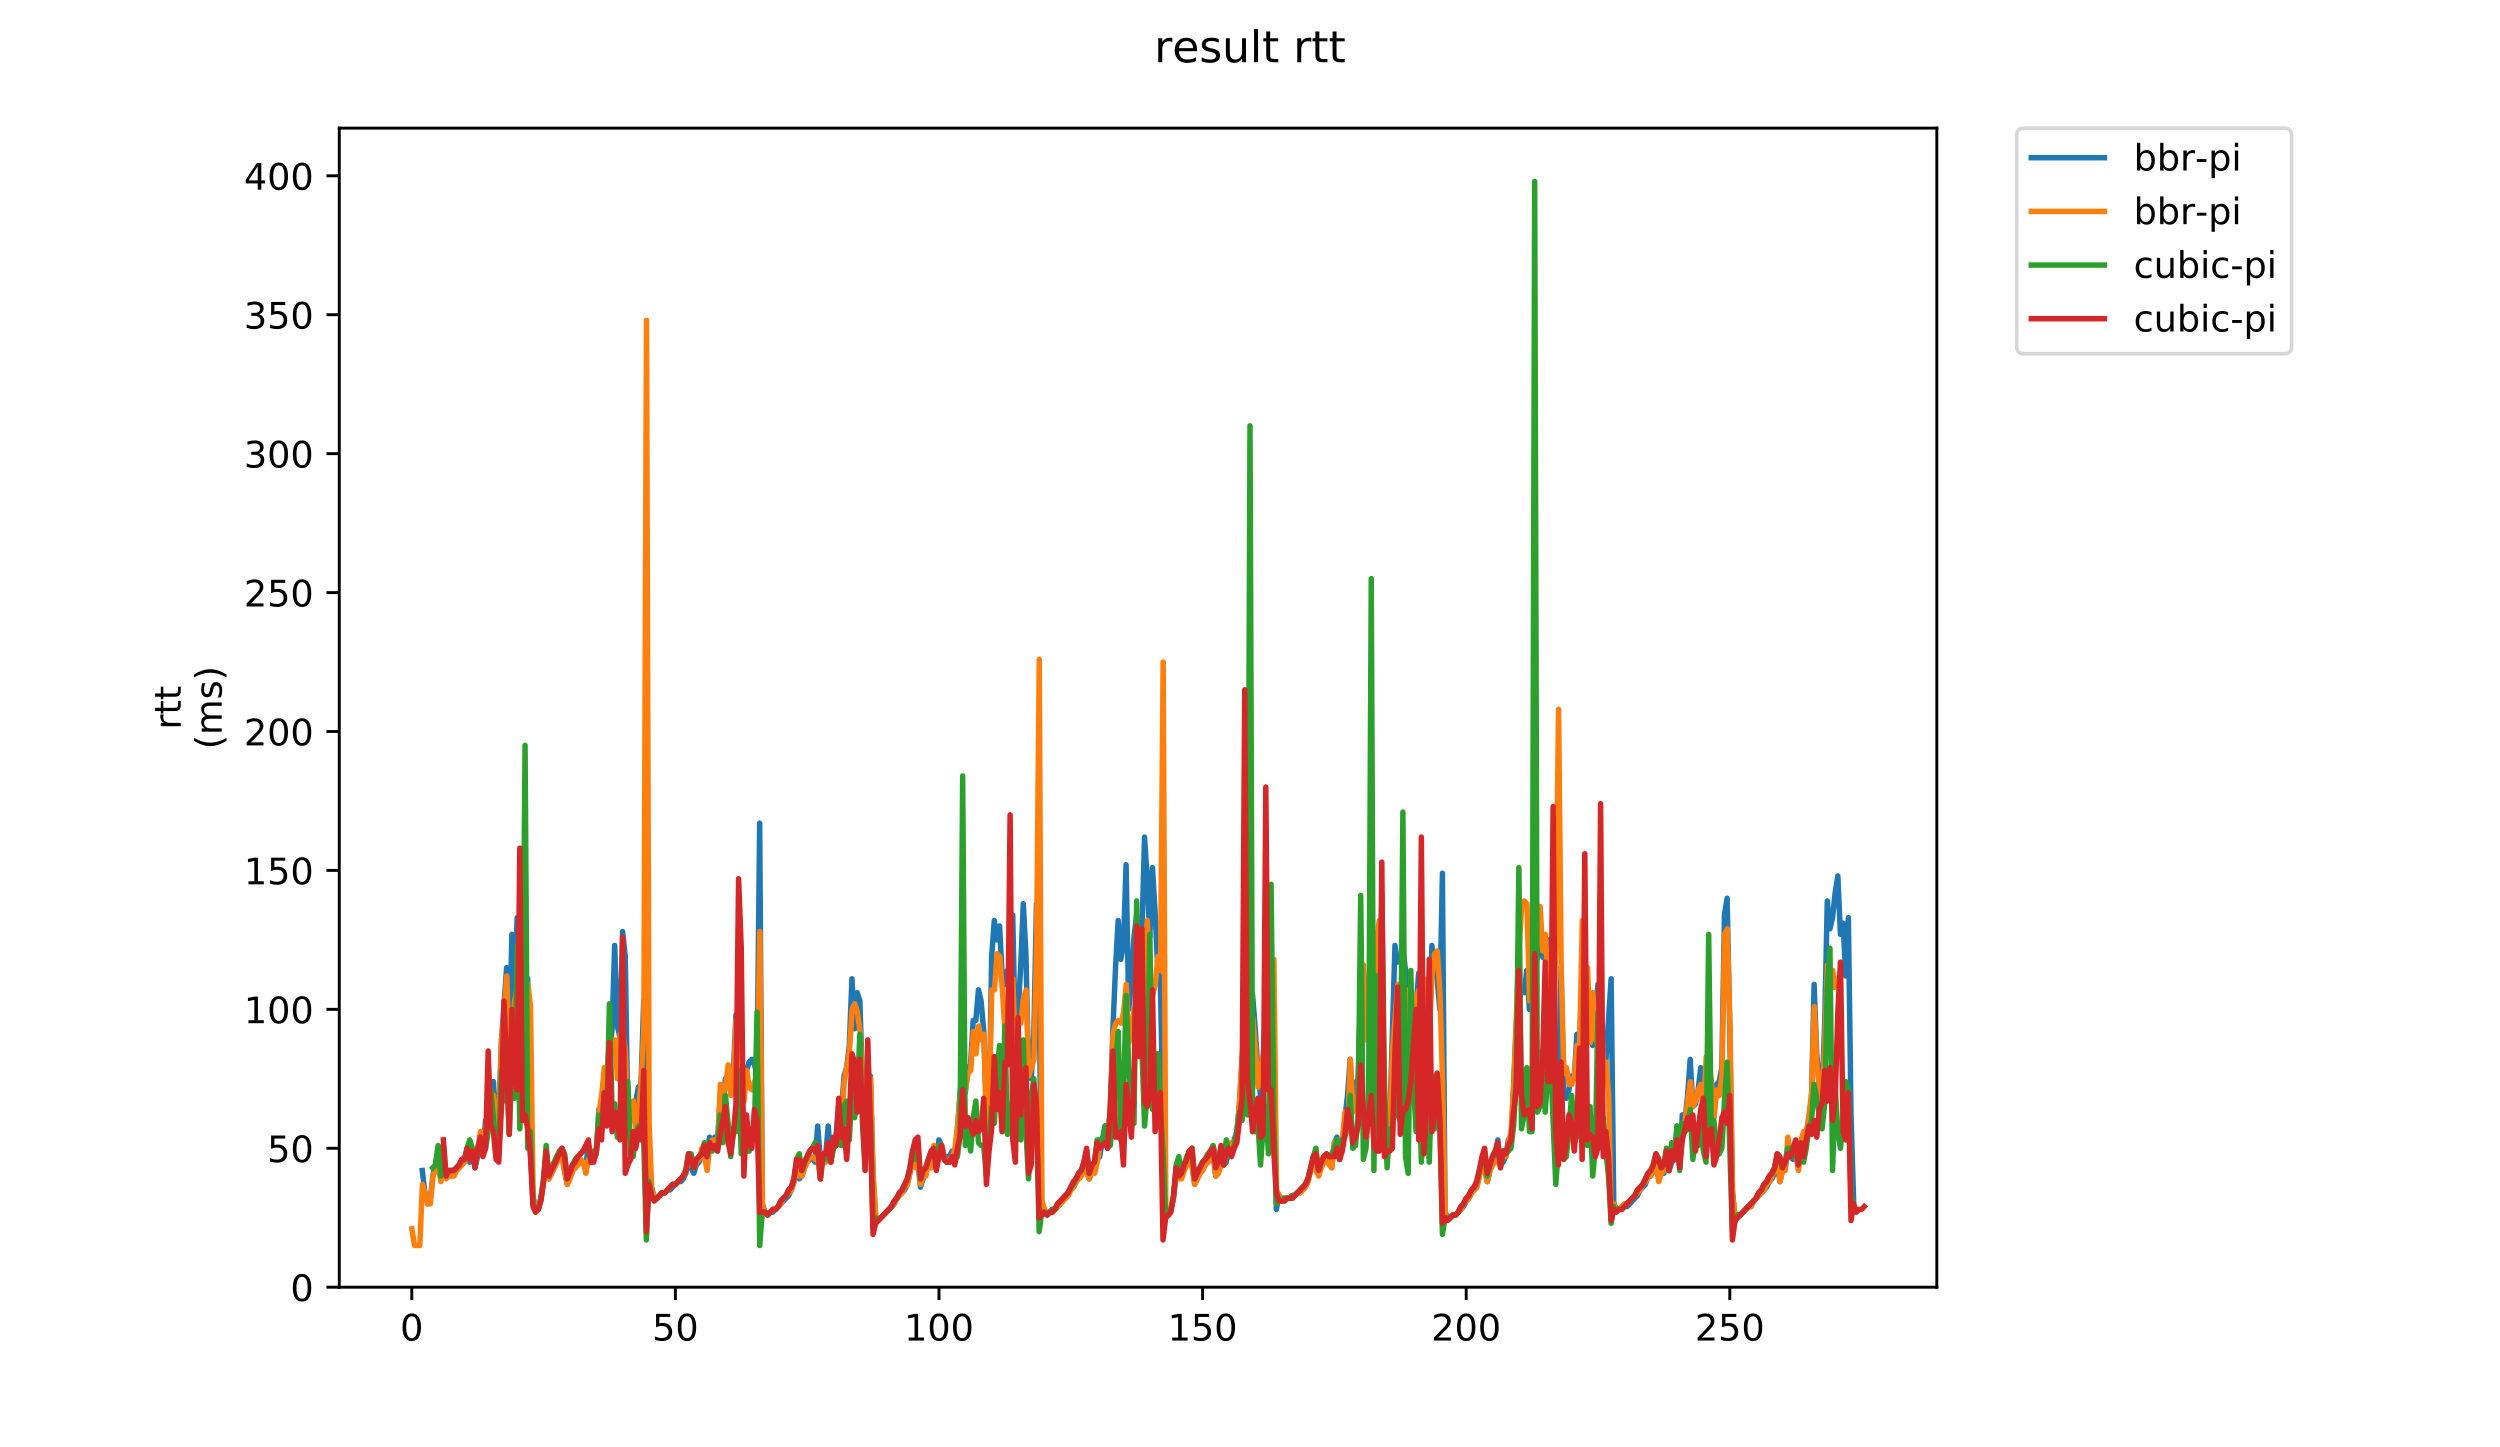 <?xml version="1.0" encoding="utf-8" standalone="no"?>
<!DOCTYPE svg PUBLIC "-//W3C//DTD SVG 1.1//EN"
  "http://www.w3.org/Graphics/SVG/1.1/DTD/svg11.dtd">
<!-- Created with matplotlib (https://matplotlib.org/) -->
<svg height="396pt" version="1.1" viewBox="0 0 684 396" width="684pt" xmlns="http://www.w3.org/2000/svg" xmlns:xlink="http://www.w3.org/1999/xlink">
 <defs>
  <style type="text/css">
*{stroke-linecap:butt;stroke-linejoin:round;}
  </style>
 </defs>
 <g id="figure_1">
  <g id="patch_1">
   <path d="M 0 396 
L 684 396 
L 684 0 
L 0 0 
z
" style="fill:#ffffff;"/>
  </g>
  <g id="axes_1">
   <g id="patch_2">
    <path d="M 92.824 352.174 
L 529.913 352.174 
L 529.913 35.062 
L 92.824 35.062 
z
" style="fill:#ffffff;"/>
   </g>
   <g id="matplotlib.axis_1">
    <g id="xtick_1">
     <g id="line2d_1">
      <defs>
       <path d="M 0 0 
L 0 3.5 
" id="m3e86e3e857" style="stroke:#000000;stroke-width:0.8;"/>
      </defs>
      <g>
       <use style="stroke:#000000;stroke-width:0.8;" x="112.661" xlink:href="#m3e86e3e857" y="352.174"/>
      </g>
     </g>
     <g id="text_1">
      <!-- 0 -->
      <defs>
       <path d="M 31.781 66.406 
Q 24.172 66.406 20.328 58.906 
Q 16.5 51.422 16.5 36.375 
Q 16.5 21.391 20.328 13.891 
Q 24.172 6.391 31.781 6.391 
Q 39.453 6.391 43.281 13.891 
Q 47.125 21.391 47.125 36.375 
Q 47.125 51.422 43.281 58.906 
Q 39.453 66.406 31.781 66.406 
z
M 31.781 74.219 
Q 44.047 74.219 50.516 64.516 
Q 56.984 54.828 56.984 36.375 
Q 56.984 17.969 50.516 8.266 
Q 44.047 -1.422 31.781 -1.422 
Q 19.531 -1.422 13.062 8.266 
Q 6.594 17.969 6.594 36.375 
Q 6.594 54.828 13.062 64.516 
Q 19.531 74.219 31.781 74.219 
z
" id="DejaVuSans-48"/>
      </defs>
      <g transform="translate(109.48 366.773)scale(0.1 -0.1)">
       <use xlink:href="#DejaVuSans-48"/>
      </g>
     </g>
    </g>
    <g id="xtick_2">
     <g id="line2d_2">
      <g>
       <use style="stroke:#000000;stroke-width:0.8;" x="184.784" xlink:href="#m3e86e3e857" y="352.174"/>
      </g>
     </g>
     <g id="text_2">
      <!-- 50 -->
      <defs>
       <path d="M 10.797 72.906 
L 49.516 72.906 
L 49.516 64.594 
L 19.828 64.594 
L 19.828 46.734 
Q 21.969 47.469 24.109 47.828 
Q 26.266 48.188 28.422 48.188 
Q 40.625 48.188 47.75 41.5 
Q 54.891 34.812 54.891 23.391 
Q 54.891 11.625 47.562 5.094 
Q 40.234 -1.422 26.906 -1.422 
Q 22.312 -1.422 17.547 -0.641 
Q 12.797 0.141 7.719 1.703 
L 7.719 11.625 
Q 12.109 9.234 16.797 8.062 
Q 21.484 6.891 26.703 6.891 
Q 35.156 6.891 40.078 11.328 
Q 45.016 15.766 45.016 23.391 
Q 45.016 31 40.078 35.438 
Q 35.156 39.891 26.703 39.891 
Q 22.75 39.891 18.812 39.016 
Q 14.891 38.141 10.797 36.281 
z
" id="DejaVuSans-53"/>
      </defs>
      <g transform="translate(178.422 366.773)scale(0.1 -0.1)">
       <use xlink:href="#DejaVuSans-53"/>
       <use x="63.623" xlink:href="#DejaVuSans-48"/>
      </g>
     </g>
    </g>
    <g id="xtick_3">
     <g id="line2d_3">
      <g>
       <use style="stroke:#000000;stroke-width:0.8;" x="256.907" xlink:href="#m3e86e3e857" y="352.174"/>
      </g>
     </g>
     <g id="text_3">
      <!-- 100 -->
      <defs>
       <path d="M 12.406 8.297 
L 28.516 8.297 
L 28.516 63.922 
L 10.984 60.406 
L 10.984 69.391 
L 28.422 72.906 
L 38.281 72.906 
L 38.281 8.297 
L 54.391 8.297 
L 54.391 0 
L 12.406 0 
z
" id="DejaVuSans-49"/>
      </defs>
      <g transform="translate(247.363 366.773)scale(0.1 -0.1)">
       <use xlink:href="#DejaVuSans-49"/>
       <use x="63.623" xlink:href="#DejaVuSans-48"/>
       <use x="127.246" xlink:href="#DejaVuSans-48"/>
      </g>
     </g>
    </g>
    <g id="xtick_4">
     <g id="line2d_4">
      <g>
       <use style="stroke:#000000;stroke-width:0.8;" x="329.03" xlink:href="#m3e86e3e857" y="352.174"/>
      </g>
     </g>
     <g id="text_4">
      <!-- 150 -->
      <g transform="translate(319.486 366.773)scale(0.1 -0.1)">
       <use xlink:href="#DejaVuSans-49"/>
       <use x="63.623" xlink:href="#DejaVuSans-53"/>
       <use x="127.246" xlink:href="#DejaVuSans-48"/>
      </g>
     </g>
    </g>
    <g id="xtick_5">
     <g id="line2d_5">
      <g>
       <use style="stroke:#000000;stroke-width:0.8;" x="401.153" xlink:href="#m3e86e3e857" y="352.174"/>
      </g>
     </g>
     <g id="text_5">
      <!-- 200 -->
      <defs>
       <path d="M 19.188 8.297 
L 53.609 8.297 
L 53.609 0 
L 7.328 0 
L 7.328 8.297 
Q 12.938 14.109 22.625 23.891 
Q 32.328 33.688 34.812 36.531 
Q 39.547 41.844 41.422 45.531 
Q 43.312 49.219 43.312 52.781 
Q 43.312 58.594 39.234 62.25 
Q 35.156 65.922 28.609 65.922 
Q 23.969 65.922 18.812 64.312 
Q 13.672 62.703 7.812 59.422 
L 7.812 69.391 
Q 13.766 71.781 18.938 73 
Q 24.125 74.219 28.422 74.219 
Q 39.75 74.219 46.484 68.547 
Q 53.219 62.891 53.219 53.422 
Q 53.219 48.922 51.531 44.891 
Q 49.859 40.875 45.406 35.406 
Q 44.188 33.984 37.641 27.219 
Q 31.109 20.453 19.188 8.297 
z
" id="DejaVuSans-50"/>
      </defs>
      <g transform="translate(391.609 366.773)scale(0.1 -0.1)">
       <use xlink:href="#DejaVuSans-50"/>
       <use x="63.623" xlink:href="#DejaVuSans-48"/>
       <use x="127.246" xlink:href="#DejaVuSans-48"/>
      </g>
     </g>
    </g>
    <g id="xtick_6">
     <g id="line2d_6">
      <g>
       <use style="stroke:#000000;stroke-width:0.8;" x="473.276" xlink:href="#m3e86e3e857" y="352.174"/>
      </g>
     </g>
     <g id="text_6">
      <!-- 250 -->
      <g transform="translate(463.732 366.773)scale(0.1 -0.1)">
       <use xlink:href="#DejaVuSans-50"/>
       <use x="63.623" xlink:href="#DejaVuSans-53"/>
       <use x="127.246" xlink:href="#DejaVuSans-48"/>
      </g>
     </g>
    </g>
   </g>
   <g id="matplotlib.axis_2">
    <g id="ytick_1">
     <g id="line2d_7">
      <defs>
       <path d="M 0 0 
L -3.5 0 
" id="mfff215131f" style="stroke:#000000;stroke-width:0.8;"/>
      </defs>
      <g>
       <use style="stroke:#000000;stroke-width:0.8;" x="92.824" xlink:href="#mfff215131f" y="352.174"/>
      </g>
     </g>
     <g id="text_7">
      <!-- 0 -->
      <g transform="translate(79.461 355.973)scale(0.1 -0.1)">
       <use xlink:href="#DejaVuSans-48"/>
      </g>
     </g>
    </g>
    <g id="ytick_2">
     <g id="line2d_8">
      <g>
       <use style="stroke:#000000;stroke-width:0.8;" x="92.824" xlink:href="#mfff215131f" y="314.165"/>
      </g>
     </g>
     <g id="text_8">
      <!-- 50 -->
      <g transform="translate(73.099 317.964)scale(0.1 -0.1)">
       <use xlink:href="#DejaVuSans-53"/>
       <use x="63.623" xlink:href="#DejaVuSans-48"/>
      </g>
     </g>
    </g>
    <g id="ytick_3">
     <g id="line2d_9">
      <g>
       <use style="stroke:#000000;stroke-width:0.8;" x="92.824" xlink:href="#mfff215131f" y="276.156"/>
      </g>
     </g>
     <g id="text_9">
      <!-- 100 -->
      <g transform="translate(66.736 279.955)scale(0.1 -0.1)">
       <use xlink:href="#DejaVuSans-49"/>
       <use x="63.623" xlink:href="#DejaVuSans-48"/>
       <use x="127.246" xlink:href="#DejaVuSans-48"/>
      </g>
     </g>
    </g>
    <g id="ytick_4">
     <g id="line2d_10">
      <g>
       <use style="stroke:#000000;stroke-width:0.8;" x="92.824" xlink:href="#mfff215131f" y="238.146"/>
      </g>
     </g>
     <g id="text_10">
      <!-- 150 -->
      <g transform="translate(66.736 241.945)scale(0.1 -0.1)">
       <use xlink:href="#DejaVuSans-49"/>
       <use x="63.623" xlink:href="#DejaVuSans-53"/>
       <use x="127.246" xlink:href="#DejaVuSans-48"/>
      </g>
     </g>
    </g>
    <g id="ytick_5">
     <g id="line2d_11">
      <g>
       <use style="stroke:#000000;stroke-width:0.8;" x="92.824" xlink:href="#mfff215131f" y="200.137"/>
      </g>
     </g>
     <g id="text_11">
      <!-- 200 -->
      <g transform="translate(66.736 203.936)scale(0.1 -0.1)">
       <use xlink:href="#DejaVuSans-50"/>
       <use x="63.623" xlink:href="#DejaVuSans-48"/>
       <use x="127.246" xlink:href="#DejaVuSans-48"/>
      </g>
     </g>
    </g>
    <g id="ytick_6">
     <g id="line2d_12">
      <g>
       <use style="stroke:#000000;stroke-width:0.8;" x="92.824" xlink:href="#mfff215131f" y="162.128"/>
      </g>
     </g>
     <g id="text_12">
      <!-- 250 -->
      <g transform="translate(66.736 165.927)scale(0.1 -0.1)">
       <use xlink:href="#DejaVuSans-50"/>
       <use x="63.623" xlink:href="#DejaVuSans-53"/>
       <use x="127.246" xlink:href="#DejaVuSans-48"/>
      </g>
     </g>
    </g>
    <g id="ytick_7">
     <g id="line2d_13">
      <g>
       <use style="stroke:#000000;stroke-width:0.8;" x="92.824" xlink:href="#mfff215131f" y="124.118"/>
      </g>
     </g>
     <g id="text_13">
      <!-- 300 -->
      <defs>
       <path d="M 40.578 39.312 
Q 47.656 37.797 51.625 33 
Q 55.609 28.219 55.609 21.188 
Q 55.609 10.406 48.188 4.484 
Q 40.766 -1.422 27.094 -1.422 
Q 22.516 -1.422 17.656 -0.516 
Q 12.797 0.391 7.625 2.203 
L 7.625 11.719 
Q 11.719 9.328 16.594 8.109 
Q 21.484 6.891 26.812 6.891 
Q 36.078 6.891 40.938 10.547 
Q 45.797 14.203 45.797 21.188 
Q 45.797 27.641 41.281 31.266 
Q 36.766 34.906 28.719 34.906 
L 20.219 34.906 
L 20.219 43.016 
L 29.109 43.016 
Q 36.375 43.016 40.234 45.922 
Q 44.094 48.828 44.094 54.297 
Q 44.094 59.906 40.109 62.906 
Q 36.141 65.922 28.719 65.922 
Q 24.656 65.922 20.016 65.031 
Q 15.375 64.156 9.812 62.312 
L 9.812 71.094 
Q 15.438 72.656 20.344 73.438 
Q 25.25 74.219 29.594 74.219 
Q 40.828 74.219 47.359 69.109 
Q 53.906 64.016 53.906 55.328 
Q 53.906 49.266 50.438 45.094 
Q 46.969 40.922 40.578 39.312 
z
" id="DejaVuSans-51"/>
      </defs>
      <g transform="translate(66.736 127.918)scale(0.1 -0.1)">
       <use xlink:href="#DejaVuSans-51"/>
       <use x="63.623" xlink:href="#DejaVuSans-48"/>
       <use x="127.246" xlink:href="#DejaVuSans-48"/>
      </g>
     </g>
    </g>
    <g id="ytick_8">
     <g id="line2d_14">
      <g>
       <use style="stroke:#000000;stroke-width:0.8;" x="92.824" xlink:href="#mfff215131f" y="86.109"/>
      </g>
     </g>
     <g id="text_14">
      <!-- 350 -->
      <g transform="translate(66.736 89.908)scale(0.1 -0.1)">
       <use xlink:href="#DejaVuSans-51"/>
       <use x="63.623" xlink:href="#DejaVuSans-53"/>
       <use x="127.246" xlink:href="#DejaVuSans-48"/>
      </g>
     </g>
    </g>
    <g id="ytick_9">
     <g id="line2d_15">
      <g>
       <use style="stroke:#000000;stroke-width:0.8;" x="92.824" xlink:href="#mfff215131f" y="48.1"/>
      </g>
     </g>
     <g id="text_15">
      <!-- 400 -->
      <defs>
       <path d="M 37.797 64.312 
L 12.891 25.391 
L 37.797 25.391 
z
M 35.203 72.906 
L 47.609 72.906 
L 47.609 25.391 
L 58.016 25.391 
L 58.016 17.188 
L 47.609 17.188 
L 47.609 0 
L 37.797 0 
L 37.797 17.188 
L 4.891 17.188 
L 4.891 26.703 
z
" id="DejaVuSans-52"/>
      </defs>
      <g transform="translate(66.736 51.899)scale(0.1 -0.1)">
       <use xlink:href="#DejaVuSans-52"/>
       <use x="63.623" xlink:href="#DejaVuSans-48"/>
       <use x="127.246" xlink:href="#DejaVuSans-48"/>
      </g>
     </g>
    </g>
    <g id="text_16">
     <!-- rtt -->
     <defs>
      <path d="M 41.109 46.297 
Q 39.594 47.172 37.812 47.578 
Q 36.031 48 33.891 48 
Q 26.266 48 22.188 43.047 
Q 18.109 38.094 18.109 28.812 
L 18.109 0 
L 9.078 0 
L 9.078 54.688 
L 18.109 54.688 
L 18.109 46.188 
Q 20.953 51.172 25.484 53.578 
Q 30.031 56 36.531 56 
Q 37.453 56 38.578 55.875 
Q 39.703 55.766 41.062 55.516 
z
" id="DejaVuSans-114"/>
      <path d="M 18.312 70.219 
L 18.312 54.688 
L 36.812 54.688 
L 36.812 47.703 
L 18.312 47.703 
L 18.312 18.016 
Q 18.312 11.328 20.141 9.422 
Q 21.969 7.516 27.594 7.516 
L 36.812 7.516 
L 36.812 0 
L 27.594 0 
Q 17.188 0 13.234 3.875 
Q 9.281 7.766 9.281 18.016 
L 9.281 47.703 
L 2.688 47.703 
L 2.688 54.688 
L 9.281 54.688 
L 9.281 70.219 
z
" id="DejaVuSans-116"/>
     </defs>
     <g transform="translate(49.459 199.594)rotate(-90)scale(0.1 -0.1)">
      <use xlink:href="#DejaVuSans-114"/>
      <use x="41.113" xlink:href="#DejaVuSans-116"/>
      <use x="80.322" xlink:href="#DejaVuSans-116"/>
     </g>
     <!-- (ms) -->
     <defs>
      <path d="M 31 75.875 
Q 24.469 64.656 21.281 53.656 
Q 18.109 42.672 18.109 31.391 
Q 18.109 20.125 21.312 9.062 
Q 24.516 -2 31 -13.188 
L 23.188 -13.188 
Q 15.875 -1.703 12.234 9.375 
Q 8.594 20.453 8.594 31.391 
Q 8.594 42.281 12.203 53.312 
Q 15.828 64.359 23.188 75.875 
z
" id="DejaVuSans-40"/>
      <path d="M 52 44.188 
Q 55.375 50.25 60.062 53.125 
Q 64.75 56 71.094 56 
Q 79.641 56 84.281 50.016 
Q 88.922 44.047 88.922 33.016 
L 88.922 0 
L 79.891 0 
L 79.891 32.719 
Q 79.891 40.578 77.094 44.375 
Q 74.312 48.188 68.609 48.188 
Q 61.625 48.188 57.562 43.547 
Q 53.516 38.922 53.516 30.906 
L 53.516 0 
L 44.484 0 
L 44.484 32.719 
Q 44.484 40.625 41.703 44.406 
Q 38.922 48.188 33.109 48.188 
Q 26.219 48.188 22.156 43.531 
Q 18.109 38.875 18.109 30.906 
L 18.109 0 
L 9.078 0 
L 9.078 54.688 
L 18.109 54.688 
L 18.109 46.188 
Q 21.188 51.219 25.484 53.609 
Q 29.781 56 35.688 56 
Q 41.656 56 45.828 52.969 
Q 50 49.953 52 44.188 
z
" id="DejaVuSans-109"/>
      <path d="M 44.281 53.078 
L 44.281 44.578 
Q 40.484 46.531 36.375 47.5 
Q 32.281 48.484 27.875 48.484 
Q 21.188 48.484 17.844 46.438 
Q 14.5 44.391 14.5 40.281 
Q 14.5 37.156 16.891 35.375 
Q 19.281 33.594 26.516 31.984 
L 29.594 31.297 
Q 39.156 29.25 43.188 25.516 
Q 47.219 21.781 47.219 15.094 
Q 47.219 7.469 41.188 3.016 
Q 35.156 -1.422 24.609 -1.422 
Q 20.219 -1.422 15.453 -0.562 
Q 10.688 0.297 5.422 2 
L 5.422 11.281 
Q 10.406 8.688 15.234 7.391 
Q 20.062 6.109 24.812 6.109 
Q 31.156 6.109 34.562 8.281 
Q 37.984 10.453 37.984 14.406 
Q 37.984 18.062 35.516 20.016 
Q 33.062 21.969 24.703 23.781 
L 21.578 24.516 
Q 13.234 26.266 9.516 29.906 
Q 5.812 33.547 5.812 39.891 
Q 5.812 47.609 11.281 51.797 
Q 16.75 56 26.812 56 
Q 31.781 56 36.172 55.266 
Q 40.578 54.547 44.281 53.078 
z
" id="DejaVuSans-115"/>
      <path d="M 8.016 75.875 
L 15.828 75.875 
Q 23.141 64.359 26.781 53.312 
Q 30.422 42.281 30.422 31.391 
Q 30.422 20.453 26.781 9.375 
Q 23.141 -1.703 15.828 -13.188 
L 8.016 -13.188 
Q 14.5 -2 17.703 9.062 
Q 20.906 20.125 20.906 31.391 
Q 20.906 42.672 17.703 53.656 
Q 14.5 64.656 8.016 75.875 
z
" id="DejaVuSans-41"/>
     </defs>
     <g transform="translate(60.657 204.995)rotate(-90)scale(0.1 -0.1)">
      <use xlink:href="#DejaVuSans-40"/>
      <use x="39.014" xlink:href="#DejaVuSans-109"/>
      <use x="136.426" xlink:href="#DejaVuSans-115"/>
      <use x="188.525" xlink:href="#DejaVuSans-41"/>
     </g>
    </g>
   </g>
   <g id="line2d_16">
    <path clip-path="url(#pc6cf03a4b3)" d="M 115.529 320.246 
L 116.25 326.328 
L 116.971 329.369 
L 117.693 328.608 
L 118.414 321.767 
L 119.135 318.726 
L 119.856 314.925 
L 120.578 321.767 
L 121.299 317.966 
L 122.02 321.767 
L 123.462 320.246 
L 124.184 320.246 
L 126.347 317.966 
L 127.069 317.966 
L 127.79 314.925 
L 128.511 317.966 
L 129.232 314.925 
L 129.953 319.486 
L 130.675 316.445 
L 131.396 314.165 
L 132.117 315.685 
L 132.838 306.563 
L 133.56 306.563 
L 134.281 303.522 
L 135.002 295.92 
L 135.723 308.083 
L 136.445 307.323 
L 137.166 285.278 
L 138.608 264.753 
L 139.329 288.319 
L 140.051 255.631 
L 140.772 271.594 
L 141.493 251.069 
L 142.214 256.391 
L 142.936 257.911 
L 143.657 267.793 
L 144.378 267.793 
L 145.099 314.925 
L 145.821 327.088 
L 146.542 330.889 
L 147.263 330.889 
L 147.984 327.848 
L 148.705 323.287 
L 149.427 316.445 
L 150.148 322.527 
L 153.033 316.445 
L 153.754 316.445 
L 155.196 324.047 
L 155.918 321.767 
L 156.639 320.246 
L 158.081 318.726 
L 158.803 317.206 
L 159.524 317.966 
L 160.245 319.486 
L 160.966 313.405 
L 161.688 317.206 
L 162.409 317.206 
L 163.13 315.685 
L 163.851 303.522 
L 164.572 304.282 
L 165.294 295.92 
L 166.736 289.839 
L 167.457 281.477 
L 168.179 258.671 
L 168.9 280.717 
L 169.621 283.757 
L 170.342 254.87 
L 171.064 261.712 
L 171.785 305.803 
L 172.506 305.803 
L 173.227 302.762 
L 173.948 301.242 
L 174.67 297.441 
L 175.391 296.681 
L 176.112 273.875 
L 176.833 321.767 
L 178.276 324.807 
L 178.997 327.848 
L 179.718 327.848 
L 181.161 326.328 
L 181.882 326.328 
L 182.603 325.568 
L 183.324 325.568 
L 185.488 323.287 
L 186.209 323.287 
L 186.931 322.527 
L 187.652 321.007 
L 188.373 317.206 
L 189.094 319.486 
L 189.815 321.007 
L 190.537 318.726 
L 191.258 317.966 
L 191.979 316.445 
L 192.7 315.685 
L 193.422 315.685 
L 194.143 311.124 
L 194.864 313.405 
L 195.585 311.124 
L 196.307 312.644 
L 197.028 300.482 
L 197.749 302.762 
L 198.47 295.16 
L 199.191 294.4 
L 199.913 298.961 
L 200.634 293.64 
L 201.355 277.676 
L 202.076 281.477 
L 202.798 297.441 
L 203.519 299.721 
L 204.24 292.88 
L 204.961 290.599 
L 205.682 289.839 
L 206.404 291.359 
L 207.125 293.64 
L 207.846 225.223 
L 208.567 329.369 
L 209.289 331.649 
L 210.01 332.409 
L 210.731 331.649 
L 211.452 331.649 
L 215.78 327.088 
L 216.501 325.568 
L 217.222 323.287 
L 217.943 319.486 
L 218.665 322.527 
L 219.386 321.767 
L 220.107 319.486 
L 220.828 317.966 
L 222.271 316.445 
L 222.992 317.966 
L 223.713 308.083 
L 224.434 317.206 
L 225.156 316.445 
L 225.877 316.445 
L 226.598 308.083 
L 227.319 317.206 
L 228.041 313.405 
L 228.762 310.364 
L 229.483 302.002 
L 230.204 304.282 
L 230.925 294.4 
L 231.647 292.119 
L 232.368 286.038 
L 233.089 267.793 
L 233.81 281.477 
L 234.532 271.594 
L 235.253 273.875 
L 235.974 295.92 
L 236.695 303.522 
L 237.417 301.242 
L 238.138 294.4 
L 238.859 321.767 
L 239.58 333.17 
L 241.023 333.17 
L 244.629 329.369 
L 245.35 327.848 
L 247.514 325.568 
L 248.235 324.047 
L 248.956 321.007 
L 249.677 317.206 
L 250.399 316.445 
L 251.12 317.206 
L 251.841 324.807 
L 252.562 322.527 
L 253.284 321.007 
L 254.005 317.966 
L 254.726 319.486 
L 255.447 316.445 
L 256.168 319.486 
L 256.89 311.884 
L 257.611 313.405 
L 258.332 316.445 
L 259.775 316.445 
L 260.496 314.925 
L 261.217 317.206 
L 261.938 309.604 
L 262.66 298.961 
L 263.381 293.64 
L 264.102 298.961 
L 264.823 292.119 
L 265.544 291.359 
L 266.266 279.196 
L 266.987 279.196 
L 267.708 270.834 
L 268.429 273.875 
L 269.151 282.237 
L 269.872 303.522 
L 270.593 306.563 
L 271.314 261.712 
L 272.036 251.83 
L 272.757 257.151 
L 273.478 253.35 
L 274.199 267.033 
L 274.92 269.314 
L 275.642 265.513 
L 276.363 271.594 
L 277.084 250.309 
L 277.805 285.278 
L 278.527 276.916 
L 279.248 264.753 
L 279.969 247.268 
L 280.69 260.952 
L 281.411 292.88 
L 282.133 295.16 
L 282.854 282.997 
L 283.575 247.268 
L 284.296 269.314 
L 285.018 332.409 
L 285.739 330.889 
L 286.46 332.409 
L 287.903 330.889 
L 288.624 330.889 
L 291.509 327.848 
L 292.23 326.328 
L 293.672 324.807 
L 295.115 321.767 
L 295.836 321.007 
L 296.557 319.486 
L 297.279 320.246 
L 298 322.527 
L 298.721 320.246 
L 299.442 319.486 
L 300.163 317.206 
L 300.885 316.445 
L 301.606 311.884 
L 302.327 308.083 
L 303.048 314.165 
L 303.77 303.522 
L 304.491 281.477 
L 305.212 264.753 
L 305.933 251.83 
L 306.654 262.472 
L 307.376 258.671 
L 308.097 236.626 
L 308.818 276.156 
L 309.539 268.554 
L 310.261 256.391 
L 310.982 250.309 
L 311.703 268.554 
L 312.424 255.631 
L 313.146 229.024 
L 313.867 240.427 
L 314.588 256.391 
L 315.309 237.386 
L 316.03 249.549 
L 316.752 264.753 
L 317.473 268.554 
L 318.194 305.043 
L 318.915 332.409 
L 319.637 332.409 
L 320.358 330.889 
L 321.079 327.848 
L 321.8 320.246 
L 322.522 321.767 
L 323.243 321.767 
L 323.964 320.246 
L 324.685 317.966 
L 325.406 316.445 
L 326.128 318.726 
L 326.849 324.047 
L 329.734 317.966 
L 330.455 317.966 
L 331.176 317.206 
L 331.897 315.685 
L 332.619 321.767 
L 333.34 319.486 
L 334.061 315.685 
L 334.782 318.726 
L 335.504 317.966 
L 336.225 314.165 
L 336.946 315.685 
L 337.667 311.884 
L 338.389 309.604 
L 339.11 302.002 
L 339.831 289.839 
L 341.273 274.635 
L 341.995 282.997 
L 342.716 272.355 
L 343.437 281.477 
L 344.158 292.88 
L 344.88 299.721 
L 345.601 289.079 
L 346.322 276.156 
L 347.043 266.273 
L 347.765 261.712 
L 348.486 292.119 
L 349.207 330.889 
L 349.928 327.088 
L 350.649 327.848 
L 352.813 327.848 
L 353.534 327.088 
L 354.256 327.088 
L 354.977 326.328 
L 355.698 326.328 
L 357.14 324.807 
L 358.583 320.246 
L 359.304 317.206 
L 360.025 319.486 
L 360.747 321.007 
L 361.468 318.726 
L 362.189 317.206 
L 362.91 316.445 
L 364.353 319.486 
L 365.074 312.644 
L 365.795 311.124 
L 366.516 317.206 
L 367.238 312.644 
L 368.68 299.721 
L 369.401 289.839 
L 370.123 302.002 
L 370.844 296.681 
L 371.565 295.16 
L 372.286 272.355 
L 373.008 265.513 
L 373.729 280.717 
L 374.45 271.594 
L 375.171 257.911 
L 375.892 258.671 
L 376.614 260.952 
L 377.335 272.355 
L 378.056 297.441 
L 379.499 307.323 
L 380.22 307.323 
L 381.662 258.671 
L 382.383 263.232 
L 383.105 262.472 
L 383.826 259.431 
L 384.547 265.513 
L 385.268 267.033 
L 385.99 278.436 
L 386.711 278.436 
L 387.432 275.395 
L 388.153 266.273 
L 388.875 291.359 
L 389.596 291.359 
L 390.317 281.477 
L 391.038 287.558 
L 391.759 258.671 
L 392.481 263.993 
L 393.202 267.793 
L 393.923 276.156 
L 394.644 238.906 
L 395.366 331.649 
L 396.087 333.17 
L 396.808 333.17 
L 397.529 332.409 
L 398.251 332.409 
L 400.414 330.129 
L 401.135 328.608 
L 401.857 327.848 
L 402.578 326.328 
L 404.02 324.807 
L 404.742 321.767 
L 405.463 317.966 
L 406.184 319.486 
L 406.905 323.287 
L 407.626 320.246 
L 408.348 317.966 
L 409.069 316.445 
L 409.79 311.884 
L 410.511 318.726 
L 411.233 317.966 
L 411.954 316.445 
L 412.675 311.884 
L 413.396 313.405 
L 414.839 280.717 
L 415.56 271.594 
L 416.281 270.074 
L 417.002 271.594 
L 417.724 265.513 
L 418.445 276.156 
L 419.166 261.712 
L 419.887 264.753 
L 420.609 261.712 
L 421.33 259.431 
L 422.051 261.712 
L 422.772 262.472 
L 423.494 257.151 
L 424.215 266.273 
L 424.936 270.074 
L 425.657 297.441 
L 426.378 302.002 
L 427.1 264.753 
L 427.821 298.961 
L 428.542 300.482 
L 429.263 298.201 
L 429.985 294.4 
L 430.706 295.16 
L 431.427 282.997 
L 432.148 285.278 
L 432.869 267.033 
L 433.591 279.196 
L 434.312 274.635 
L 435.033 282.997 
L 435.754 286.038 
L 436.476 279.956 
L 437.197 269.314 
L 437.918 276.156 
L 438.639 285.278 
L 439.361 290.599 
L 440.803 267.793 
L 441.524 329.369 
L 442.245 330.889 
L 443.688 330.889 
L 444.409 330.129 
L 445.13 330.129 
L 448.015 327.088 
L 448.737 325.568 
L 450.179 324.047 
L 450.9 321.767 
L 451.621 321.767 
L 452.343 320.246 
L 453.064 317.206 
L 453.785 322.527 
L 454.506 321.007 
L 455.228 321.007 
L 455.949 318.726 
L 456.67 320.246 
L 457.391 317.966 
L 458.112 317.206 
L 458.834 308.083 
L 459.555 319.486 
L 460.276 305.043 
L 460.997 306.563 
L 461.719 299.721 
L 462.44 289.839 
L 463.161 302.762 
L 463.882 302.002 
L 464.604 298.201 
L 465.325 292.119 
L 466.046 304.282 
L 466.767 293.64 
L 467.488 298.201 
L 468.21 298.201 
L 468.931 305.043 
L 469.652 296.681 
L 470.373 295.92 
L 471.095 292.119 
L 471.816 250.309 
L 472.537 245.748 
L 473.258 281.477 
L 473.98 325.568 
L 474.701 333.17 
L 475.422 332.409 
L 476.143 332.409 
L 478.307 330.129 
L 479.028 330.129 
L 479.749 328.608 
L 483.355 324.807 
L 484.077 323.287 
L 484.798 322.527 
L 485.519 321.007 
L 486.24 317.206 
L 486.962 323.287 
L 487.683 320.246 
L 488.404 319.486 
L 489.125 315.685 
L 490.568 317.206 
L 491.289 314.925 
L 492.01 319.486 
L 492.731 312.644 
L 493.453 314.165 
L 494.174 310.364 
L 495.616 301.242 
L 496.338 269.314 
L 497.059 288.319 
L 497.78 296.681 
L 498.501 298.961 
L 499.223 280.717 
L 499.944 246.508 
L 500.665 254.11 
L 501.386 251.069 
L 502.107 244.228 
L 502.829 239.667 
L 503.55 255.631 
L 504.271 252.59 
L 504.992 267.033 
L 505.714 251.069 
L 506.435 305.043 
L 507.156 328.608 
L 507.156 328.608 
" style="fill:none;stroke:#1f77b4;stroke-linecap:square;stroke-width:1.5;"/>
   </g>
   <g id="line2d_17">
    <path clip-path="url(#pc6cf03a4b3)" d="M 112.692 336.21 
L 113.413 340.771 
L 114.855 340.771 
L 115.577 324.047 
L 116.298 326.328 
L 117.019 329.369 
L 117.74 329.369 
L 118.461 321.767 
L 119.904 318.726 
L 120.625 323.287 
L 121.346 317.206 
L 122.068 322.527 
L 122.789 321.767 
L 124.231 321.767 
L 124.952 320.246 
L 127.116 317.966 
L 127.837 314.165 
L 128.559 317.206 
L 129.28 314.925 
L 130.001 318.726 
L 130.722 314.925 
L 131.444 309.604 
L 132.165 314.165 
L 132.886 308.083 
L 134.328 303.522 
L 135.05 299.721 
L 135.771 308.844 
L 136.492 307.323 
L 137.213 284.518 
L 137.935 276.916 
L 138.656 267.033 
L 139.377 290.599 
L 140.098 281.477 
L 140.82 273.875 
L 141.541 270.074 
L 142.262 273.115 
L 142.983 267.793 
L 143.704 283.757 
L 144.426 269.314 
L 145.147 275.395 
L 145.868 327.848 
L 146.589 330.889 
L 147.311 330.889 
L 148.032 327.848 
L 148.753 323.287 
L 149.474 315.685 
L 150.195 322.527 
L 152.359 317.966 
L 153.802 316.445 
L 154.523 321.007 
L 155.244 324.047 
L 155.965 322.527 
L 156.687 320.246 
L 158.129 318.726 
L 158.85 317.206 
L 159.571 317.966 
L 160.293 321.007 
L 161.014 317.206 
L 162.456 317.206 
L 163.178 314.165 
L 163.899 304.282 
L 164.62 299.721 
L 165.341 292.119 
L 166.063 292.88 
L 166.784 284.518 
L 168.226 284.518 
L 168.947 295.16 
L 169.669 282.997 
L 170.39 282.237 
L 171.111 287.558 
L 171.832 311.124 
L 172.554 305.043 
L 173.275 301.242 
L 173.996 308.844 
L 174.717 303.522 
L 175.438 295.92 
L 176.16 281.477 
L 176.881 87.629 
L 177.602 307.323 
L 178.323 325.568 
L 179.045 327.848 
L 179.766 327.848 
L 181.208 326.328 
L 181.93 326.328 
L 184.093 324.047 
L 184.814 324.047 
L 186.978 321.767 
L 187.699 320.246 
L 188.421 316.445 
L 189.142 317.206 
L 189.863 319.486 
L 190.584 317.966 
L 191.306 317.206 
L 192.027 314.165 
L 192.748 316.445 
L 193.469 320.246 
L 194.19 313.405 
L 194.912 311.884 
L 195.633 311.884 
L 196.354 314.165 
L 197.075 296.681 
L 197.797 298.961 
L 198.518 297.441 
L 199.239 291.359 
L 199.96 299.721 
L 200.681 295.92 
L 201.403 279.196 
L 202.124 282.997 
L 202.845 298.201 
L 203.566 301.242 
L 204.288 292.88 
L 205.009 297.441 
L 205.73 298.201 
L 206.451 295.92 
L 207.173 298.961 
L 207.894 254.87 
L 208.615 330.129 
L 209.336 331.649 
L 210.057 332.409 
L 211.5 330.889 
L 212.221 330.889 
L 213.664 329.369 
L 214.385 327.848 
L 216.549 325.568 
L 217.27 323.287 
L 217.991 318.726 
L 218.712 321.767 
L 219.433 321.767 
L 220.155 319.486 
L 221.597 316.445 
L 222.318 316.445 
L 223.04 317.206 
L 223.761 317.206 
L 224.482 322.527 
L 225.203 315.685 
L 225.924 317.966 
L 226.646 313.405 
L 228.088 313.405 
L 228.809 312.644 
L 229.531 308.083 
L 230.252 305.803 
L 230.973 295.92 
L 231.694 292.119 
L 232.416 287.558 
L 233.137 276.156 
L 233.858 274.635 
L 234.579 276.916 
L 235.3 282.237 
L 236.022 296.681 
L 236.743 303.522 
L 237.464 300.482 
L 238.185 295.16 
L 238.907 321.767 
L 239.628 333.17 
L 241.07 333.17 
L 244.676 329.369 
L 245.398 327.848 
L 246.84 326.328 
L 247.561 324.807 
L 248.283 324.047 
L 249.004 320.246 
L 249.725 317.206 
L 250.446 319.486 
L 251.167 317.966 
L 251.889 324.047 
L 252.61 321.767 
L 253.331 321.767 
L 254.052 317.206 
L 254.774 319.486 
L 255.495 313.405 
L 256.216 319.486 
L 256.937 313.405 
L 257.659 313.405 
L 258.38 317.206 
L 259.101 317.966 
L 260.543 316.445 
L 261.265 314.165 
L 261.986 308.083 
L 262.707 299.721 
L 263.428 298.201 
L 264.15 298.201 
L 264.871 293.64 
L 265.592 292.88 
L 266.313 282.237 
L 267.035 288.319 
L 267.756 280.717 
L 268.477 284.518 
L 269.198 282.997 
L 269.919 310.364 
L 270.641 300.482 
L 271.362 270.834 
L 272.083 270.834 
L 272.804 260.952 
L 273.526 261.712 
L 274.247 270.834 
L 274.968 282.237 
L 275.689 286.798 
L 276.41 279.956 
L 277.132 267.793 
L 277.853 291.359 
L 278.574 279.196 
L 279.295 279.956 
L 280.017 273.115 
L 280.738 270.834 
L 281.459 294.4 
L 282.902 289.839 
L 283.623 257.911 
L 284.344 180.372 
L 285.065 328.608 
L 285.786 330.889 
L 286.508 332.409 
L 287.229 331.649 
L 287.95 331.649 
L 292.278 327.088 
L 292.999 325.568 
L 293.72 324.807 
L 294.441 323.287 
L 295.884 321.767 
L 296.605 319.486 
L 298.047 322.527 
L 298.769 320.246 
L 299.49 321.007 
L 300.211 317.966 
L 300.932 313.405 
L 301.653 313.405 
L 302.375 309.604 
L 303.096 309.604 
L 303.817 304.282 
L 304.538 282.997 
L 305.26 279.956 
L 305.981 279.196 
L 306.702 279.956 
L 307.423 276.916 
L 308.145 269.314 
L 308.866 285.278 
L 309.587 282.237 
L 310.308 276.156 
L 311.029 284.518 
L 311.751 286.038 
L 312.472 284.518 
L 313.193 266.273 
L 313.914 251.83 
L 314.636 270.834 
L 315.357 272.355 
L 316.078 269.314 
L 316.799 261.712 
L 317.521 265.513 
L 318.242 181.132 
L 318.963 330.889 
L 319.684 332.409 
L 320.405 330.889 
L 321.127 327.088 
L 321.848 320.246 
L 322.569 322.527 
L 323.29 322.527 
L 324.012 320.246 
L 325.454 317.206 
L 326.175 319.486 
L 326.896 324.047 
L 328.339 321.007 
L 329.06 320.246 
L 329.781 318.726 
L 331.224 317.206 
L 331.945 315.685 
L 332.666 321.767 
L 333.388 321.007 
L 334.109 318.726 
L 334.83 318.726 
L 335.551 314.925 
L 336.272 312.644 
L 336.994 314.925 
L 338.436 310.364 
L 339.157 301.242 
L 340.6 276.156 
L 341.321 279.196 
L 342.042 285.278 
L 342.764 278.436 
L 343.485 286.798 
L 344.206 297.441 
L 345.648 288.319 
L 346.37 280.717 
L 347.091 279.196 
L 347.812 276.156 
L 348.533 262.472 
L 349.255 325.568 
L 350.697 328.608 
L 351.418 328.608 
L 352.139 327.848 
L 353.582 327.848 
L 355.024 326.328 
L 355.746 326.328 
L 357.188 324.807 
L 357.909 323.287 
L 358.631 320.246 
L 359.352 317.966 
L 360.073 320.246 
L 360.794 321.767 
L 361.515 319.486 
L 362.237 317.966 
L 362.958 317.206 
L 363.679 318.726 
L 364.4 319.486 
L 365.122 312.644 
L 365.843 311.884 
L 366.564 317.206 
L 367.285 311.884 
L 368.007 304.282 
L 368.728 309.604 
L 369.449 289.839 
L 370.17 304.282 
L 370.891 300.482 
L 371.613 299.721 
L 372.334 265.513 
L 373.055 263.993 
L 373.776 284.518 
L 374.498 276.156 
L 375.219 266.273 
L 375.94 267.793 
L 376.661 257.151 
L 377.382 251.83 
L 378.104 295.16 
L 378.825 303.522 
L 379.546 309.604 
L 380.267 308.844 
L 380.989 287.558 
L 382.431 269.314 
L 383.874 280.717 
L 384.595 280.717 
L 385.316 270.834 
L 386.758 281.477 
L 387.48 273.115 
L 388.201 270.834 
L 388.922 286.038 
L 389.643 281.477 
L 390.365 267.793 
L 391.086 281.477 
L 391.807 267.033 
L 392.528 260.952 
L 393.25 260.192 
L 393.971 271.594 
L 394.692 295.92 
L 395.413 332.409 
L 396.134 333.17 
L 396.856 333.17 
L 397.577 332.409 
L 398.298 332.409 
L 399.741 330.889 
L 400.462 329.369 
L 401.904 327.848 
L 402.625 326.328 
L 404.068 324.807 
L 405.51 318.726 
L 406.232 320.246 
L 406.953 323.287 
L 407.674 320.246 
L 408.395 318.726 
L 409.838 317.206 
L 410.559 317.966 
L 411.28 316.445 
L 412.001 316.445 
L 412.723 312.644 
L 413.444 309.604 
L 414.165 296.681 
L 415.608 259.431 
L 416.329 248.029 
L 417.05 246.508 
L 417.771 247.268 
L 418.493 273.875 
L 419.214 253.35 
L 419.935 237.386 
L 420.656 258.671 
L 421.377 248.029 
L 422.099 260.192 
L 422.82 255.631 
L 423.541 270.834 
L 424.262 261.712 
L 424.984 286.798 
L 425.705 253.35 
L 426.426 194.055 
L 427.147 265.513 
L 427.868 293.64 
L 428.59 292.119 
L 429.311 296.681 
L 430.032 296.681 
L 430.753 294.4 
L 431.475 286.038 
L 432.196 286.038 
L 432.917 251.83 
L 433.638 279.196 
L 434.36 264.753 
L 435.081 285.278 
L 435.802 271.594 
L 436.523 284.518 
L 437.244 281.477 
L 437.966 271.594 
L 438.687 292.119 
L 439.408 290.599 
L 440.129 299.721 
L 440.851 333.93 
L 441.572 329.369 
L 442.293 330.889 
L 443.014 330.889 
L 444.457 329.369 
L 445.178 329.369 
L 448.784 325.568 
L 449.505 324.047 
L 450.227 323.287 
L 450.948 321.767 
L 451.669 321.767 
L 452.39 320.246 
L 453.111 317.206 
L 453.833 323.287 
L 454.554 321.007 
L 455.275 320.246 
L 455.996 314.925 
L 456.718 319.486 
L 457.439 315.685 
L 458.16 316.445 
L 458.881 311.884 
L 459.603 318.726 
L 460.324 308.083 
L 461.045 306.563 
L 462.487 295.92 
L 463.209 302.762 
L 463.93 301.242 
L 464.651 298.201 
L 465.372 296.681 
L 466.094 304.282 
L 466.815 289.079 
L 467.536 290.599 
L 468.257 295.92 
L 468.979 305.803 
L 469.7 298.201 
L 470.421 299.721 
L 471.142 293.64 
L 471.863 255.631 
L 472.585 254.11 
L 473.306 279.956 
L 474.027 327.088 
L 474.748 333.17 
L 475.47 332.409 
L 476.191 332.409 
L 478.354 330.129 
L 479.076 330.129 
L 479.797 328.608 
L 482.682 325.568 
L 483.403 324.047 
L 484.124 323.287 
L 485.567 320.246 
L 486.288 316.445 
L 487.009 323.287 
L 487.73 320.246 
L 488.452 320.246 
L 489.173 311.124 
L 489.894 316.445 
L 490.615 314.925 
L 491.337 314.925 
L 492.058 320.246 
L 492.779 311.884 
L 493.5 309.604 
L 494.222 311.124 
L 495.664 298.961 
L 496.385 275.395 
L 497.106 291.359 
L 497.828 298.201 
L 498.549 300.482 
L 499.27 285.278 
L 499.991 263.993 
L 500.713 269.314 
L 501.434 265.513 
L 502.155 270.074 
L 502.155 270.074 
" style="fill:none;stroke:#ff7f0e;stroke-linecap:square;stroke-width:1.5;"/>
   </g>
   <g id="line2d_18">
    <path clip-path="url(#pc6cf03a4b3)" d="M 118.418 319.486 
L 119.139 318.726 
L 119.861 313.405 
L 120.582 321.767 
L 121.303 313.405 
L 122.024 321.007 
L 122.746 320.246 
L 124.188 320.246 
L 125.63 318.726 
L 126.352 317.206 
L 127.073 317.206 
L 127.794 314.165 
L 128.515 311.884 
L 129.237 314.165 
L 129.958 318.726 
L 130.679 315.685 
L 131.4 314.165 
L 132.121 315.685 
L 132.843 314.165 
L 133.564 309.604 
L 134.285 298.201 
L 135.006 305.803 
L 135.728 316.445 
L 136.449 314.925 
L 137.17 292.88 
L 137.891 301.242 
L 138.613 293.64 
L 139.334 310.364 
L 140.055 291.359 
L 140.776 300.482 
L 141.497 258.671 
L 142.219 308.844 
L 142.94 292.88 
L 143.661 203.938 
L 144.382 314.165 
L 145.104 309.604 
L 145.825 329.369 
L 146.546 331.649 
L 147.267 330.889 
L 147.989 327.848 
L 148.71 322.527 
L 149.431 313.405 
L 150.152 321.767 
L 150.873 319.486 
L 153.037 314.925 
L 153.758 314.165 
L 154.48 315.685 
L 155.201 322.527 
L 155.922 320.246 
L 157.364 317.206 
L 160.971 313.405 
L 161.692 317.966 
L 162.413 314.925 
L 163.134 315.685 
L 163.856 305.043 
L 164.577 308.844 
L 165.298 299.721 
L 166.019 305.803 
L 166.74 274.635 
L 167.462 303.522 
L 168.183 302.002 
L 168.904 311.124 
L 169.625 310.364 
L 170.347 291.359 
L 171.068 302.002 
L 171.789 295.92 
L 172.51 315.685 
L 173.232 316.445 
L 173.953 310.364 
L 174.674 308.083 
L 175.395 311.124 
L 176.116 311.884 
L 176.838 339.251 
L 177.559 323.287 
L 178.28 327.088 
L 179.001 327.848 
L 179.723 327.848 
L 181.165 326.328 
L 181.886 326.328 
L 184.05 324.047 
L 184.771 324.047 
L 186.935 321.767 
L 187.656 320.246 
L 188.377 315.685 
L 189.099 315.685 
L 189.82 319.486 
L 190.541 317.206 
L 191.983 315.685 
L 192.705 312.644 
L 193.426 316.445 
L 194.147 312.644 
L 194.868 314.925 
L 195.59 314.165 
L 196.311 314.925 
L 197.032 305.043 
L 197.753 312.644 
L 198.475 299.721 
L 199.196 307.323 
L 199.917 316.445 
L 200.638 308.844 
L 201.359 309.604 
L 202.081 292.88 
L 202.802 315.685 
L 203.523 314.925 
L 204.966 314.925 
L 205.687 308.844 
L 206.408 309.604 
L 207.129 276.916 
L 207.85 340.771 
L 208.572 331.649 
L 209.293 331.649 
L 210.014 332.409 
L 211.457 330.889 
L 212.178 330.889 
L 212.899 330.129 
L 213.62 328.608 
L 215.063 327.088 
L 215.784 325.568 
L 216.505 324.807 
L 217.226 322.527 
L 217.948 317.206 
L 218.669 315.685 
L 219.39 320.246 
L 220.111 317.966 
L 221.554 314.925 
L 222.275 314.165 
L 222.996 312.644 
L 223.718 313.405 
L 224.439 322.527 
L 225.16 316.445 
L 225.881 317.206 
L 226.602 314.165 
L 227.324 317.966 
L 228.045 314.165 
L 228.766 313.405 
L 229.487 310.364 
L 230.209 313.405 
L 230.93 302.762 
L 231.651 301.242 
L 232.372 311.884 
L 233.093 298.201 
L 233.815 305.803 
L 234.536 299.721 
L 235.257 282.997 
L 235.978 307.323 
L 236.7 319.486 
L 237.421 309.604 
L 238.142 306.563 
L 238.863 336.21 
L 239.585 333.17 
L 240.306 333.93 
L 243.912 330.129 
L 244.633 328.608 
L 245.354 327.848 
L 246.076 326.328 
L 246.797 325.568 
L 248.239 322.527 
L 248.961 319.486 
L 249.682 314.925 
L 250.403 317.206 
L 251.124 312.644 
L 251.845 322.527 
L 252.567 320.246 
L 253.288 319.486 
L 254.009 317.206 
L 254.73 315.685 
L 256.173 317.206 
L 256.894 313.405 
L 257.615 314.165 
L 258.336 317.206 
L 259.058 317.966 
L 259.779 317.966 
L 260.5 317.206 
L 261.221 317.206 
L 261.943 316.445 
L 262.664 310.364 
L 263.385 212.3 
L 264.106 313.405 
L 264.828 308.844 
L 265.549 314.925 
L 266.27 305.803 
L 266.991 301.242 
L 267.712 312.644 
L 268.434 313.405 
L 269.155 313.405 
L 269.876 321.767 
L 271.319 302.762 
L 272.04 307.323 
L 272.761 292.88 
L 273.482 286.038 
L 274.204 309.604 
L 274.925 280.717 
L 275.646 310.364 
L 276.367 308.083 
L 277.088 300.482 
L 277.81 302.762 
L 278.531 310.364 
L 279.252 311.884 
L 279.973 284.518 
L 280.695 309.604 
L 281.416 322.527 
L 282.137 299.721 
L 282.858 295.16 
L 283.579 305.043 
L 284.301 336.97 
L 285.022 331.649 
L 285.743 331.649 
L 286.464 332.409 
L 287.907 330.889 
L 288.628 330.889 
L 289.349 329.369 
L 292.234 326.328 
L 292.955 324.807 
L 293.677 324.047 
L 295.119 321.007 
L 295.84 320.246 
L 296.562 317.966 
L 297.283 314.925 
L 298.004 321.007 
L 298.725 318.726 
L 299.447 317.966 
L 300.168 311.884 
L 300.889 311.884 
L 301.61 313.405 
L 302.331 308.083 
L 303.053 311.884 
L 303.774 313.405 
L 304.495 304.282 
L 305.216 291.359 
L 305.938 282.237 
L 306.659 311.884 
L 307.38 301.242 
L 308.101 272.355 
L 308.822 292.119 
L 309.544 300.482 
L 310.265 307.323 
L 310.986 246.508 
L 311.707 281.477 
L 312.429 286.798 
L 313.15 308.083 
L 313.871 298.961 
L 314.592 255.631 
L 315.314 303.522 
L 316.035 293.64 
L 316.756 288.319 
L 317.477 303.522 
L 318.198 314.925 
L 318.92 333.17 
L 319.641 332.409 
L 320.362 330.889 
L 321.083 327.088 
L 321.805 318.726 
L 322.526 316.445 
L 323.247 321.007 
L 324.69 316.445 
L 325.411 314.925 
L 326.132 314.165 
L 326.853 322.527 
L 327.574 320.246 
L 328.296 319.486 
L 329.017 317.966 
L 329.738 317.206 
L 330.459 315.685 
L 331.181 314.925 
L 331.902 313.405 
L 332.623 316.445 
L 333.344 317.966 
L 334.066 314.925 
L 334.787 318.726 
L 335.508 311.884 
L 336.229 316.445 
L 337.672 313.405 
L 338.393 309.604 
L 339.114 304.282 
L 339.835 306.563 
L 340.557 279.196 
L 341.278 305.043 
L 341.999 116.516 
L 342.72 309.604 
L 343.441 309.604 
L 344.163 307.323 
L 344.884 318.726 
L 345.605 308.083 
L 346.326 302.762 
L 347.048 315.685 
L 347.769 241.947 
L 348.49 305.803 
L 349.211 329.369 
L 349.933 328.608 
L 350.654 328.608 
L 351.375 327.848 
L 352.817 327.848 
L 353.539 327.088 
L 354.26 327.088 
L 357.145 324.047 
L 357.866 322.527 
L 359.309 316.445 
L 360.03 314.165 
L 360.751 320.246 
L 361.472 317.966 
L 362.193 316.445 
L 362.915 315.685 
L 363.636 316.445 
L 364.357 315.685 
L 365.078 314.165 
L 365.8 311.884 
L 366.521 317.206 
L 367.242 311.884 
L 367.963 311.124 
L 368.684 306.563 
L 369.406 299.721 
L 370.127 314.165 
L 370.848 313.405 
L 371.569 305.803 
L 372.291 244.988 
L 373.012 317.206 
L 373.733 314.165 
L 374.454 302.002 
L 375.176 158.327 
L 375.897 320.246 
L 376.618 267.033 
L 377.339 311.124 
L 378.06 244.228 
L 378.782 295.92 
L 379.503 319.486 
L 380.224 308.844 
L 380.945 310.364 
L 381.667 296.681 
L 382.388 305.043 
L 383.109 306.563 
L 383.83 222.182 
L 384.552 316.445 
L 385.273 321.007 
L 385.994 265.513 
L 386.715 295.92 
L 387.436 309.604 
L 388.158 287.558 
L 388.879 317.966 
L 389.6 298.201 
L 390.321 301.242 
L 391.043 317.966 
L 391.764 294.4 
L 392.485 308.844 
L 393.206 293.64 
L 393.927 307.323 
L 394.649 337.731 
L 395.37 333.17 
L 396.812 333.17 
L 397.534 332.409 
L 398.255 332.409 
L 398.976 331.649 
L 399.697 330.129 
L 400.419 329.369 
L 401.14 327.848 
L 401.861 327.088 
L 402.582 325.568 
L 403.303 324.807 
L 404.025 323.287 
L 405.467 317.206 
L 406.188 315.685 
L 406.91 321.767 
L 407.631 318.726 
L 408.352 316.445 
L 409.795 313.405 
L 410.516 319.486 
L 411.237 314.925 
L 411.958 315.685 
L 413.401 314.165 
L 414.122 308.083 
L 414.843 295.16 
L 415.564 237.386 
L 416.286 308.844 
L 417.007 305.043 
L 417.728 292.119 
L 418.449 309.604 
L 419.17 309.604 
L 419.892 49.62 
L 420.613 304.282 
L 421.334 302.762 
L 422.055 287.558 
L 422.777 304.282 
L 423.498 292.88 
L 424.219 289.839 
L 425.662 324.047 
L 426.383 314.165 
L 427.104 298.201 
L 427.825 317.206 
L 428.546 316.445 
L 429.268 308.844 
L 429.989 299.721 
L 430.71 308.083 
L 431.431 311.124 
L 432.153 308.844 
L 432.874 307.323 
L 433.595 301.242 
L 434.316 313.405 
L 435.038 302.762 
L 435.759 321.767 
L 436.48 314.165 
L 437.201 276.916 
L 437.922 313.405 
L 438.644 305.803 
L 439.365 314.925 
L 440.086 321.767 
L 440.807 334.69 
L 441.529 330.129 
L 442.25 330.889 
L 443.692 330.889 
L 447.298 327.088 
L 448.02 325.568 
L 449.462 324.047 
L 450.905 321.007 
L 451.626 320.246 
L 452.347 318.726 
L 453.068 315.685 
L 453.789 317.206 
L 454.511 319.486 
L 455.232 318.726 
L 455.953 314.165 
L 456.674 320.246 
L 457.396 312.644 
L 458.117 317.206 
L 458.838 308.083 
L 459.559 320.246 
L 460.281 307.323 
L 461.002 309.604 
L 461.723 308.844 
L 462.444 303.522 
L 463.165 317.206 
L 463.887 311.124 
L 464.608 313.405 
L 465.329 308.083 
L 466.05 314.925 
L 466.772 317.966 
L 467.493 255.631 
L 468.214 311.124 
L 468.935 306.563 
L 469.656 314.925 
L 470.378 315.685 
L 471.099 314.165 
L 471.82 301.242 
L 472.541 290.599 
L 473.984 336.97 
L 474.705 333.93 
L 475.426 332.409 
L 476.148 332.409 
L 480.475 327.848 
L 481.196 326.328 
L 481.917 325.568 
L 482.639 324.047 
L 483.36 323.287 
L 484.081 321.767 
L 484.802 321.007 
L 485.524 319.486 
L 486.245 315.685 
L 486.966 317.206 
L 487.687 319.486 
L 488.408 317.966 
L 489.13 314.165 
L 489.851 314.165 
L 490.572 316.445 
L 491.293 314.925 
L 492.015 316.445 
L 492.736 314.925 
L 493.457 317.966 
L 494.178 314.165 
L 494.899 308.844 
L 495.621 306.563 
L 496.342 296.681 
L 497.063 300.482 
L 497.784 305.803 
L 498.506 308.844 
L 499.227 302.002 
L 499.948 270.074 
L 500.669 259.431 
L 501.391 320.246 
L 502.112 297.441 
L 502.833 309.604 
L 503.554 314.165 
L 504.275 305.803 
L 504.997 295.92 
L 505.718 298.201 
L 506.439 327.088 
L 507.16 330.129 
L 507.16 330.129 
" style="fill:none;stroke:#2ca02c;stroke-linecap:square;stroke-width:1.5;"/>
   </g>
   <g id="line2d_19">
    <path clip-path="url(#pc6cf03a4b3)" d="M 121.303 311.884 
L 122.024 321.767 
L 122.746 320.246 
L 124.188 320.246 
L 125.63 318.726 
L 126.352 317.206 
L 127.073 317.206 
L 127.794 314.165 
L 128.515 317.206 
L 129.237 314.925 
L 129.958 319.486 
L 130.679 314.165 
L 131.4 311.124 
L 132.121 316.445 
L 132.843 314.165 
L 133.564 287.558 
L 134.285 308.083 
L 135.006 309.604 
L 135.728 317.206 
L 136.449 317.966 
L 137.17 303.522 
L 137.891 273.875 
L 138.613 290.599 
L 139.334 310.364 
L 140.055 276.156 
L 140.776 295.92 
L 141.497 298.201 
L 142.219 232.065 
L 142.94 306.563 
L 143.661 305.043 
L 144.382 308.844 
L 145.104 315.685 
L 145.825 330.129 
L 146.546 331.649 
L 147.267 330.889 
L 147.989 328.608 
L 148.71 323.287 
L 149.431 314.925 
L 150.152 321.767 
L 153.758 314.165 
L 154.48 316.445 
L 155.201 322.527 
L 155.922 321.007 
L 156.643 318.726 
L 157.364 317.966 
L 158.086 316.445 
L 159.528 314.925 
L 160.971 311.884 
L 161.692 317.966 
L 162.413 317.966 
L 163.134 314.925 
L 163.856 308.844 
L 164.577 311.884 
L 165.298 298.961 
L 166.019 308.083 
L 166.74 285.278 
L 167.462 309.604 
L 168.183 304.282 
L 168.904 307.323 
L 169.625 311.884 
L 170.347 256.391 
L 171.068 321.007 
L 171.789 318.726 
L 172.51 317.206 
L 173.232 309.604 
L 173.953 314.165 
L 174.674 308.844 
L 175.395 311.884 
L 176.116 292.88 
L 176.838 336.97 
L 177.559 324.047 
L 178.28 327.088 
L 179.001 328.608 
L 181.165 326.328 
L 181.886 326.328 
L 184.05 324.047 
L 184.771 324.047 
L 186.935 321.767 
L 187.656 320.246 
L 188.377 315.685 
L 189.099 317.206 
L 189.82 319.486 
L 190.541 317.206 
L 191.983 315.685 
L 192.705 313.405 
L 193.426 316.445 
L 194.147 312.644 
L 194.868 314.165 
L 195.59 313.405 
L 196.311 314.925 
L 197.032 310.364 
L 198.475 302.762 
L 199.196 312.644 
L 199.917 315.685 
L 200.638 310.364 
L 201.359 302.002 
L 202.081 240.427 
L 202.802 259.431 
L 203.523 321.767 
L 204.244 305.043 
L 204.966 312.644 
L 205.687 314.165 
L 206.408 303.522 
L 207.129 306.563 
L 207.85 331.649 
L 209.293 331.649 
L 210.014 332.409 
L 211.457 330.889 
L 212.178 330.889 
L 212.899 330.129 
L 213.62 328.608 
L 215.063 327.088 
L 215.784 325.568 
L 216.505 324.807 
L 217.226 322.527 
L 217.948 317.206 
L 218.669 317.206 
L 219.39 320.246 
L 220.111 317.966 
L 221.554 314.925 
L 222.275 314.165 
L 222.996 314.925 
L 223.718 313.405 
L 224.439 322.527 
L 225.16 315.685 
L 225.881 315.685 
L 226.602 312.644 
L 227.324 317.966 
L 228.045 311.124 
L 228.766 313.405 
L 229.487 300.482 
L 230.209 311.124 
L 230.93 308.844 
L 231.651 317.206 
L 232.372 306.563 
L 233.093 288.319 
L 233.815 290.599 
L 234.536 304.282 
L 235.257 289.839 
L 236.7 320.246 
L 237.421 284.518 
L 238.142 308.083 
L 238.863 337.731 
L 239.585 334.69 
L 243.912 330.129 
L 244.633 328.608 
L 245.354 327.848 
L 246.076 326.328 
L 246.797 325.568 
L 248.239 322.527 
L 248.961 319.486 
L 249.682 314.925 
L 250.403 311.884 
L 251.124 311.124 
L 251.845 322.527 
L 252.567 320.246 
L 253.288 319.486 
L 254.73 314.925 
L 255.452 314.165 
L 256.173 320.246 
L 256.894 316.445 
L 257.615 313.405 
L 258.336 317.206 
L 259.058 317.966 
L 259.779 317.966 
L 260.5 316.445 
L 261.221 318.726 
L 261.943 314.165 
L 262.664 311.124 
L 263.385 298.201 
L 264.106 308.083 
L 264.828 305.803 
L 266.27 310.364 
L 266.991 306.563 
L 267.712 309.604 
L 268.434 308.844 
L 269.155 300.482 
L 269.876 324.047 
L 270.597 314.925 
L 271.319 308.844 
L 272.04 289.079 
L 272.761 303.522 
L 273.482 298.961 
L 274.204 309.604 
L 274.925 290.599 
L 275.646 291.359 
L 276.367 222.943 
L 277.088 311.884 
L 277.81 317.966 
L 278.531 278.436 
L 279.252 305.043 
L 279.973 293.64 
L 280.695 292.119 
L 281.416 321.007 
L 282.137 318.726 
L 282.858 296.681 
L 283.579 302.002 
L 284.301 333.17 
L 285.743 331.649 
L 286.464 332.409 
L 287.186 331.649 
L 287.907 331.649 
L 288.628 330.889 
L 289.349 329.369 
L 292.234 326.328 
L 293.677 323.287 
L 294.398 322.527 
L 295.119 321.007 
L 295.84 320.246 
L 296.562 317.966 
L 297.283 314.165 
L 298.004 321.007 
L 298.725 318.726 
L 299.447 317.966 
L 300.168 312.644 
L 300.889 314.165 
L 302.331 312.644 
L 303.053 314.165 
L 303.774 302.762 
L 304.495 287.558 
L 305.216 311.124 
L 305.938 311.124 
L 306.659 309.604 
L 307.38 318.726 
L 308.101 296.681 
L 309.544 311.124 
L 310.265 296.681 
L 310.986 253.35 
L 311.707 289.079 
L 312.429 254.11 
L 313.15 301.242 
L 313.871 302.762 
L 314.592 299.721 
L 315.314 270.834 
L 316.035 309.604 
L 316.756 302.002 
L 317.477 298.961 
L 318.198 339.251 
L 318.92 333.17 
L 320.362 331.649 
L 321.083 327.088 
L 321.805 319.486 
L 322.526 321.767 
L 323.247 321.007 
L 323.968 318.726 
L 324.69 317.206 
L 325.411 314.925 
L 326.132 314.165 
L 326.853 322.527 
L 329.017 317.966 
L 330.459 316.445 
L 331.181 314.925 
L 331.902 314.165 
L 332.623 319.486 
L 333.344 317.966 
L 334.066 313.405 
L 334.787 318.726 
L 335.508 314.925 
L 336.229 314.165 
L 336.95 316.445 
L 337.672 314.165 
L 338.393 312.644 
L 339.835 300.482 
L 340.557 188.734 
L 341.278 295.16 
L 341.999 301.242 
L 342.72 309.604 
L 343.441 303.522 
L 344.163 300.482 
L 344.884 311.124 
L 345.605 310.364 
L 346.326 215.341 
L 347.048 298.201 
L 347.769 298.201 
L 348.49 314.925 
L 349.211 326.328 
L 349.933 328.608 
L 351.375 328.608 
L 352.096 327.848 
L 353.539 327.848 
L 357.145 324.047 
L 357.866 322.527 
L 359.309 316.445 
L 360.03 315.685 
L 360.751 320.246 
L 361.472 317.966 
L 362.193 316.445 
L 362.915 315.685 
L 363.636 316.445 
L 365.078 316.445 
L 365.8 314.165 
L 366.521 317.206 
L 367.242 314.925 
L 367.963 310.364 
L 368.684 303.522 
L 369.406 306.563 
L 370.127 312.644 
L 370.848 311.124 
L 371.569 308.083 
L 372.291 291.359 
L 373.012 303.522 
L 373.733 311.124 
L 375.176 299.721 
L 375.897 313.405 
L 376.618 314.925 
L 377.339 314.925 
L 378.06 235.866 
L 378.782 316.445 
L 379.503 314.925 
L 380.224 314.925 
L 380.945 314.165 
L 381.667 287.558 
L 382.388 270.074 
L 383.109 310.364 
L 383.83 303.522 
L 384.552 303.522 
L 385.273 301.242 
L 385.994 295.92 
L 387.436 276.156 
L 388.158 311.884 
L 388.879 229.024 
L 389.6 315.685 
L 390.321 301.242 
L 391.043 262.472 
L 391.764 309.604 
L 392.485 305.043 
L 393.206 293.64 
L 393.927 305.803 
L 394.649 334.69 
L 395.37 333.17 
L 396.091 333.93 
L 397.534 332.409 
L 398.255 332.409 
L 398.976 331.649 
L 399.697 330.129 
L 400.419 329.369 
L 401.14 327.848 
L 401.861 327.088 
L 402.582 325.568 
L 403.303 324.807 
L 404.025 323.287 
L 404.746 320.246 
L 405.467 316.445 
L 406.188 314.165 
L 406.91 321.007 
L 408.352 316.445 
L 409.073 314.925 
L 409.795 312.644 
L 410.516 319.486 
L 411.237 314.925 
L 411.958 315.685 
L 412.679 313.405 
L 413.401 311.884 
L 414.122 304.282 
L 414.843 298.201 
L 415.564 265.513 
L 416.286 299.721 
L 417.007 305.043 
L 418.449 303.522 
L 419.17 308.844 
L 419.892 260.952 
L 420.613 302.762 
L 421.334 302.002 
L 422.055 289.839 
L 422.777 263.232 
L 423.498 295.92 
L 424.219 295.92 
L 424.94 220.662 
L 425.662 309.604 
L 426.383 318.726 
L 427.104 290.599 
L 427.825 317.206 
L 428.546 312.644 
L 429.268 305.043 
L 429.989 307.323 
L 430.71 314.925 
L 431.431 307.323 
L 432.153 286.798 
L 432.874 317.206 
L 433.595 233.585 
L 434.316 311.884 
L 435.038 310.364 
L 435.759 311.124 
L 436.48 316.445 
L 437.201 314.165 
L 437.922 219.902 
L 438.644 316.445 
L 439.365 309.604 
L 440.086 316.445 
L 440.807 333.93 
L 441.529 330.889 
L 442.25 331.649 
L 442.971 330.889 
L 443.692 330.889 
L 447.298 327.088 
L 448.02 325.568 
L 449.462 324.047 
L 450.905 321.007 
L 451.626 320.246 
L 452.347 318.726 
L 453.068 315.685 
L 453.789 317.206 
L 454.511 319.486 
L 455.232 318.726 
L 455.953 314.925 
L 456.674 320.246 
L 457.396 314.925 
L 458.117 317.206 
L 458.838 311.884 
L 459.559 319.486 
L 460.281 311.884 
L 461.723 305.803 
L 462.444 308.844 
L 463.165 305.043 
L 463.887 314.925 
L 465.329 303.522 
L 466.05 300.482 
L 466.772 316.445 
L 467.493 309.604 
L 468.214 308.844 
L 468.935 318.726 
L 469.656 316.445 
L 470.378 311.884 
L 471.099 305.803 
L 471.82 304.282 
L 472.541 307.323 
L 473.263 299.721 
L 473.984 339.251 
L 474.705 333.93 
L 480.475 327.848 
L 481.196 326.328 
L 481.917 325.568 
L 482.639 324.047 
L 483.36 323.287 
L 484.081 321.767 
L 484.802 321.007 
L 485.524 319.486 
L 486.245 315.685 
L 486.966 316.445 
L 487.687 319.486 
L 488.408 317.966 
L 489.13 315.685 
L 489.851 316.445 
L 491.293 311.884 
L 492.015 318.726 
L 492.736 312.644 
L 493.457 316.445 
L 494.178 311.884 
L 494.899 308.083 
L 495.621 310.364 
L 496.342 306.563 
L 497.063 311.124 
L 497.784 303.522 
L 498.506 302.002 
L 499.227 292.88 
L 499.948 301.242 
L 500.669 292.119 
L 501.391 306.563 
L 502.112 300.482 
L 502.833 276.916 
L 503.554 263.232 
L 504.275 309.604 
L 504.997 311.884 
L 505.718 298.961 
L 506.439 333.93 
L 507.16 329.369 
L 507.882 331.649 
L 508.603 330.889 
L 509.324 330.889 
L 510.045 330.129 
L 510.045 330.129 
" style="fill:none;stroke:#d62728;stroke-linecap:square;stroke-width:1.5;"/>
   </g>
   <g id="patch_3">
    <path d="M 92.824 352.174 
L 92.824 35.062 
" style="fill:none;stroke:#000000;stroke-linecap:square;stroke-linejoin:miter;stroke-width:0.8;"/>
   </g>
   <g id="patch_4">
    <path d="M 529.913 352.174 
L 529.913 35.062 
" style="fill:none;stroke:#000000;stroke-linecap:square;stroke-linejoin:miter;stroke-width:0.8;"/>
   </g>
   <g id="patch_5">
    <path d="M 92.824 352.174 
L 529.913 352.174 
" style="fill:none;stroke:#000000;stroke-linecap:square;stroke-linejoin:miter;stroke-width:0.8;"/>
   </g>
   <g id="patch_6">
    <path d="M 92.824 35.062 
L 529.913 35.062 
" style="fill:none;stroke:#000000;stroke-linecap:square;stroke-linejoin:miter;stroke-width:0.8;"/>
   </g>
   <g id="legend_1">
    <g id="patch_7">
     <path d="M 553.767 96.775 
L 624.963 96.775 
Q 626.963 96.775 626.963 94.775 
L 626.963 37.062 
Q 626.963 35.062 624.963 35.062 
L 553.767 35.062 
Q 551.767 35.062 551.767 37.062 
L 551.767 94.775 
Q 551.767 96.775 553.767 96.775 
z
" style="fill:#ffffff;opacity:0.8;stroke:#cccccc;stroke-linejoin:miter;"/>
    </g>
    <g id="line2d_20">
     <path d="M 555.767 43.161 
L 575.767 43.161 
" style="fill:none;stroke:#1f77b4;stroke-linecap:square;stroke-width:1.5;"/>
    </g>
    <g id="line2d_21"/>
    <g id="text_17">
     <!-- bbr-pi -->
     <defs>
      <path d="M 48.688 27.297 
Q 48.688 37.203 44.609 42.844 
Q 40.531 48.484 33.406 48.484 
Q 26.266 48.484 22.188 42.844 
Q 18.109 37.203 18.109 27.297 
Q 18.109 17.391 22.188 11.75 
Q 26.266 6.109 33.406 6.109 
Q 40.531 6.109 44.609 11.75 
Q 48.688 17.391 48.688 27.297 
z
M 18.109 46.391 
Q 20.953 51.266 25.266 53.625 
Q 29.594 56 35.594 56 
Q 45.562 56 51.781 48.094 
Q 58.016 40.188 58.016 27.297 
Q 58.016 14.406 51.781 6.484 
Q 45.562 -1.422 35.594 -1.422 
Q 29.594 -1.422 25.266 0.953 
Q 20.953 3.328 18.109 8.203 
L 18.109 0 
L 9.078 0 
L 9.078 75.984 
L 18.109 75.984 
z
" id="DejaVuSans-98"/>
      <path d="M 4.891 31.391 
L 31.203 31.391 
L 31.203 23.391 
L 4.891 23.391 
z
" id="DejaVuSans-45"/>
      <path d="M 18.109 8.203 
L 18.109 -20.797 
L 9.078 -20.797 
L 9.078 54.688 
L 18.109 54.688 
L 18.109 46.391 
Q 20.953 51.266 25.266 53.625 
Q 29.594 56 35.594 56 
Q 45.562 56 51.781 48.094 
Q 58.016 40.188 58.016 27.297 
Q 58.016 14.406 51.781 6.484 
Q 45.562 -1.422 35.594 -1.422 
Q 29.594 -1.422 25.266 0.953 
Q 20.953 3.328 18.109 8.203 
z
M 48.688 27.297 
Q 48.688 37.203 44.609 42.844 
Q 40.531 48.484 33.406 48.484 
Q 26.266 48.484 22.188 42.844 
Q 18.109 37.203 18.109 27.297 
Q 18.109 17.391 22.188 11.75 
Q 26.266 6.109 33.406 6.109 
Q 40.531 6.109 44.609 11.75 
Q 48.688 17.391 48.688 27.297 
z
" id="DejaVuSans-112"/>
      <path d="M 9.422 54.688 
L 18.406 54.688 
L 18.406 0 
L 9.422 0 
z
M 9.422 75.984 
L 18.406 75.984 
L 18.406 64.594 
L 9.422 64.594 
z
" id="DejaVuSans-105"/>
     </defs>
     <g transform="translate(583.767 46.661)scale(0.1 -0.1)">
      <use xlink:href="#DejaVuSans-98"/>
      <use x="63.477" xlink:href="#DejaVuSans-98"/>
      <use x="126.953" xlink:href="#DejaVuSans-114"/>
      <use x="167.973" xlink:href="#DejaVuSans-45"/>
      <use x="204.057" xlink:href="#DejaVuSans-112"/>
      <use x="267.533" xlink:href="#DejaVuSans-105"/>
     </g>
    </g>
    <g id="line2d_22">
     <path d="M 555.767 57.839 
L 575.767 57.839 
" style="fill:none;stroke:#ff7f0e;stroke-linecap:square;stroke-width:1.5;"/>
    </g>
    <g id="line2d_23"/>
    <g id="text_18">
     <!-- bbr-pi -->
     <g transform="translate(583.767 61.339)scale(0.1 -0.1)">
      <use xlink:href="#DejaVuSans-98"/>
      <use x="63.477" xlink:href="#DejaVuSans-98"/>
      <use x="126.953" xlink:href="#DejaVuSans-114"/>
      <use x="167.973" xlink:href="#DejaVuSans-45"/>
      <use x="204.057" xlink:href="#DejaVuSans-112"/>
      <use x="267.533" xlink:href="#DejaVuSans-105"/>
     </g>
    </g>
    <g id="line2d_24">
     <path d="M 555.767 72.517 
L 575.767 72.517 
" style="fill:none;stroke:#2ca02c;stroke-linecap:square;stroke-width:1.5;"/>
    </g>
    <g id="line2d_25"/>
    <g id="text_19">
     <!-- cubic-pi -->
     <defs>
      <path d="M 48.781 52.594 
L 48.781 44.188 
Q 44.969 46.297 41.141 47.344 
Q 37.312 48.391 33.406 48.391 
Q 24.656 48.391 19.812 42.844 
Q 14.984 37.312 14.984 27.297 
Q 14.984 17.281 19.812 11.734 
Q 24.656 6.203 33.406 6.203 
Q 37.312 6.203 41.141 7.25 
Q 44.969 8.297 48.781 10.406 
L 48.781 2.094 
Q 45.016 0.344 40.984 -0.531 
Q 36.969 -1.422 32.422 -1.422 
Q 20.062 -1.422 12.781 6.344 
Q 5.516 14.109 5.516 27.297 
Q 5.516 40.672 12.859 48.328 
Q 20.219 56 33.016 56 
Q 37.156 56 41.109 55.141 
Q 45.062 54.297 48.781 52.594 
z
" id="DejaVuSans-99"/>
      <path d="M 8.5 21.578 
L 8.5 54.688 
L 17.484 54.688 
L 17.484 21.922 
Q 17.484 14.156 20.5 10.266 
Q 23.531 6.391 29.594 6.391 
Q 36.859 6.391 41.078 11.031 
Q 45.312 15.672 45.312 23.688 
L 45.312 54.688 
L 54.297 54.688 
L 54.297 0 
L 45.312 0 
L 45.312 8.406 
Q 42.047 3.422 37.719 1 
Q 33.406 -1.422 27.688 -1.422 
Q 18.266 -1.422 13.375 4.438 
Q 8.5 10.297 8.5 21.578 
z
M 31.109 56 
z
" id="DejaVuSans-117"/>
     </defs>
     <g transform="translate(583.767 76.017)scale(0.1 -0.1)">
      <use xlink:href="#DejaVuSans-99"/>
      <use x="54.98" xlink:href="#DejaVuSans-117"/>
      <use x="118.359" xlink:href="#DejaVuSans-98"/>
      <use x="181.836" xlink:href="#DejaVuSans-105"/>
      <use x="209.619" xlink:href="#DejaVuSans-99"/>
      <use x="264.6" xlink:href="#DejaVuSans-45"/>
      <use x="300.684" xlink:href="#DejaVuSans-112"/>
      <use x="364.16" xlink:href="#DejaVuSans-105"/>
     </g>
    </g>
    <g id="line2d_26">
     <path d="M 555.767 87.195 
L 575.767 87.195 
" style="fill:none;stroke:#d62728;stroke-linecap:square;stroke-width:1.5;"/>
    </g>
    <g id="line2d_27"/>
    <g id="text_20">
     <!-- cubic-pi -->
     <g transform="translate(583.767 90.695)scale(0.1 -0.1)">
      <use xlink:href="#DejaVuSans-99"/>
      <use x="54.98" xlink:href="#DejaVuSans-117"/>
      <use x="118.359" xlink:href="#DejaVuSans-98"/>
      <use x="181.836" xlink:href="#DejaVuSans-105"/>
      <use x="209.619" xlink:href="#DejaVuSans-99"/>
      <use x="264.6" xlink:href="#DejaVuSans-45"/>
      <use x="300.684" xlink:href="#DejaVuSans-112"/>
      <use x="364.16" xlink:href="#DejaVuSans-105"/>
     </g>
    </g>
   </g>
  </g>
  <g id="text_21">
   <!-- result rtt -->
   <defs>
    <path d="M 56.203 29.594 
L 56.203 25.203 
L 14.891 25.203 
Q 15.484 15.922 20.484 11.062 
Q 25.484 6.203 34.422 6.203 
Q 39.594 6.203 44.453 7.469 
Q 49.312 8.734 54.109 11.281 
L 54.109 2.781 
Q 49.266 0.734 44.188 -0.344 
Q 39.109 -1.422 33.891 -1.422 
Q 20.797 -1.422 13.156 6.188 
Q 5.516 13.812 5.516 26.812 
Q 5.516 40.234 12.766 48.109 
Q 20.016 56 32.328 56 
Q 43.359 56 49.781 48.891 
Q 56.203 41.797 56.203 29.594 
z
M 47.219 32.234 
Q 47.125 39.594 43.094 43.984 
Q 39.062 48.391 32.422 48.391 
Q 24.906 48.391 20.391 44.141 
Q 15.875 39.891 15.188 32.172 
z
" id="DejaVuSans-101"/>
    <path d="M 9.422 75.984 
L 18.406 75.984 
L 18.406 0 
L 9.422 0 
z
" id="DejaVuSans-108"/>
    <path id="DejaVuSans-32"/>
   </defs>
   <g transform="translate(315.818 17.038)scale(0.12 -0.12)">
    <use xlink:href="#DejaVuSans-114"/>
    <use x="41.082" xlink:href="#DejaVuSans-101"/>
    <use x="102.605" xlink:href="#DejaVuSans-115"/>
    <use x="154.705" xlink:href="#DejaVuSans-117"/>
    <use x="218.084" xlink:href="#DejaVuSans-108"/>
    <use x="245.867" xlink:href="#DejaVuSans-116"/>
    <use x="285.076" xlink:href="#DejaVuSans-32"/>
    <use x="316.863" xlink:href="#DejaVuSans-114"/>
    <use x="357.977" xlink:href="#DejaVuSans-116"/>
    <use x="397.186" xlink:href="#DejaVuSans-116"/>
   </g>
  </g>
 </g>
 <defs>
  <clipPath id="pc6cf03a4b3">
   <rect height="317.112" width="437.089" x="92.824" y="35.062"/>
  </clipPath>
 </defs>
</svg>

